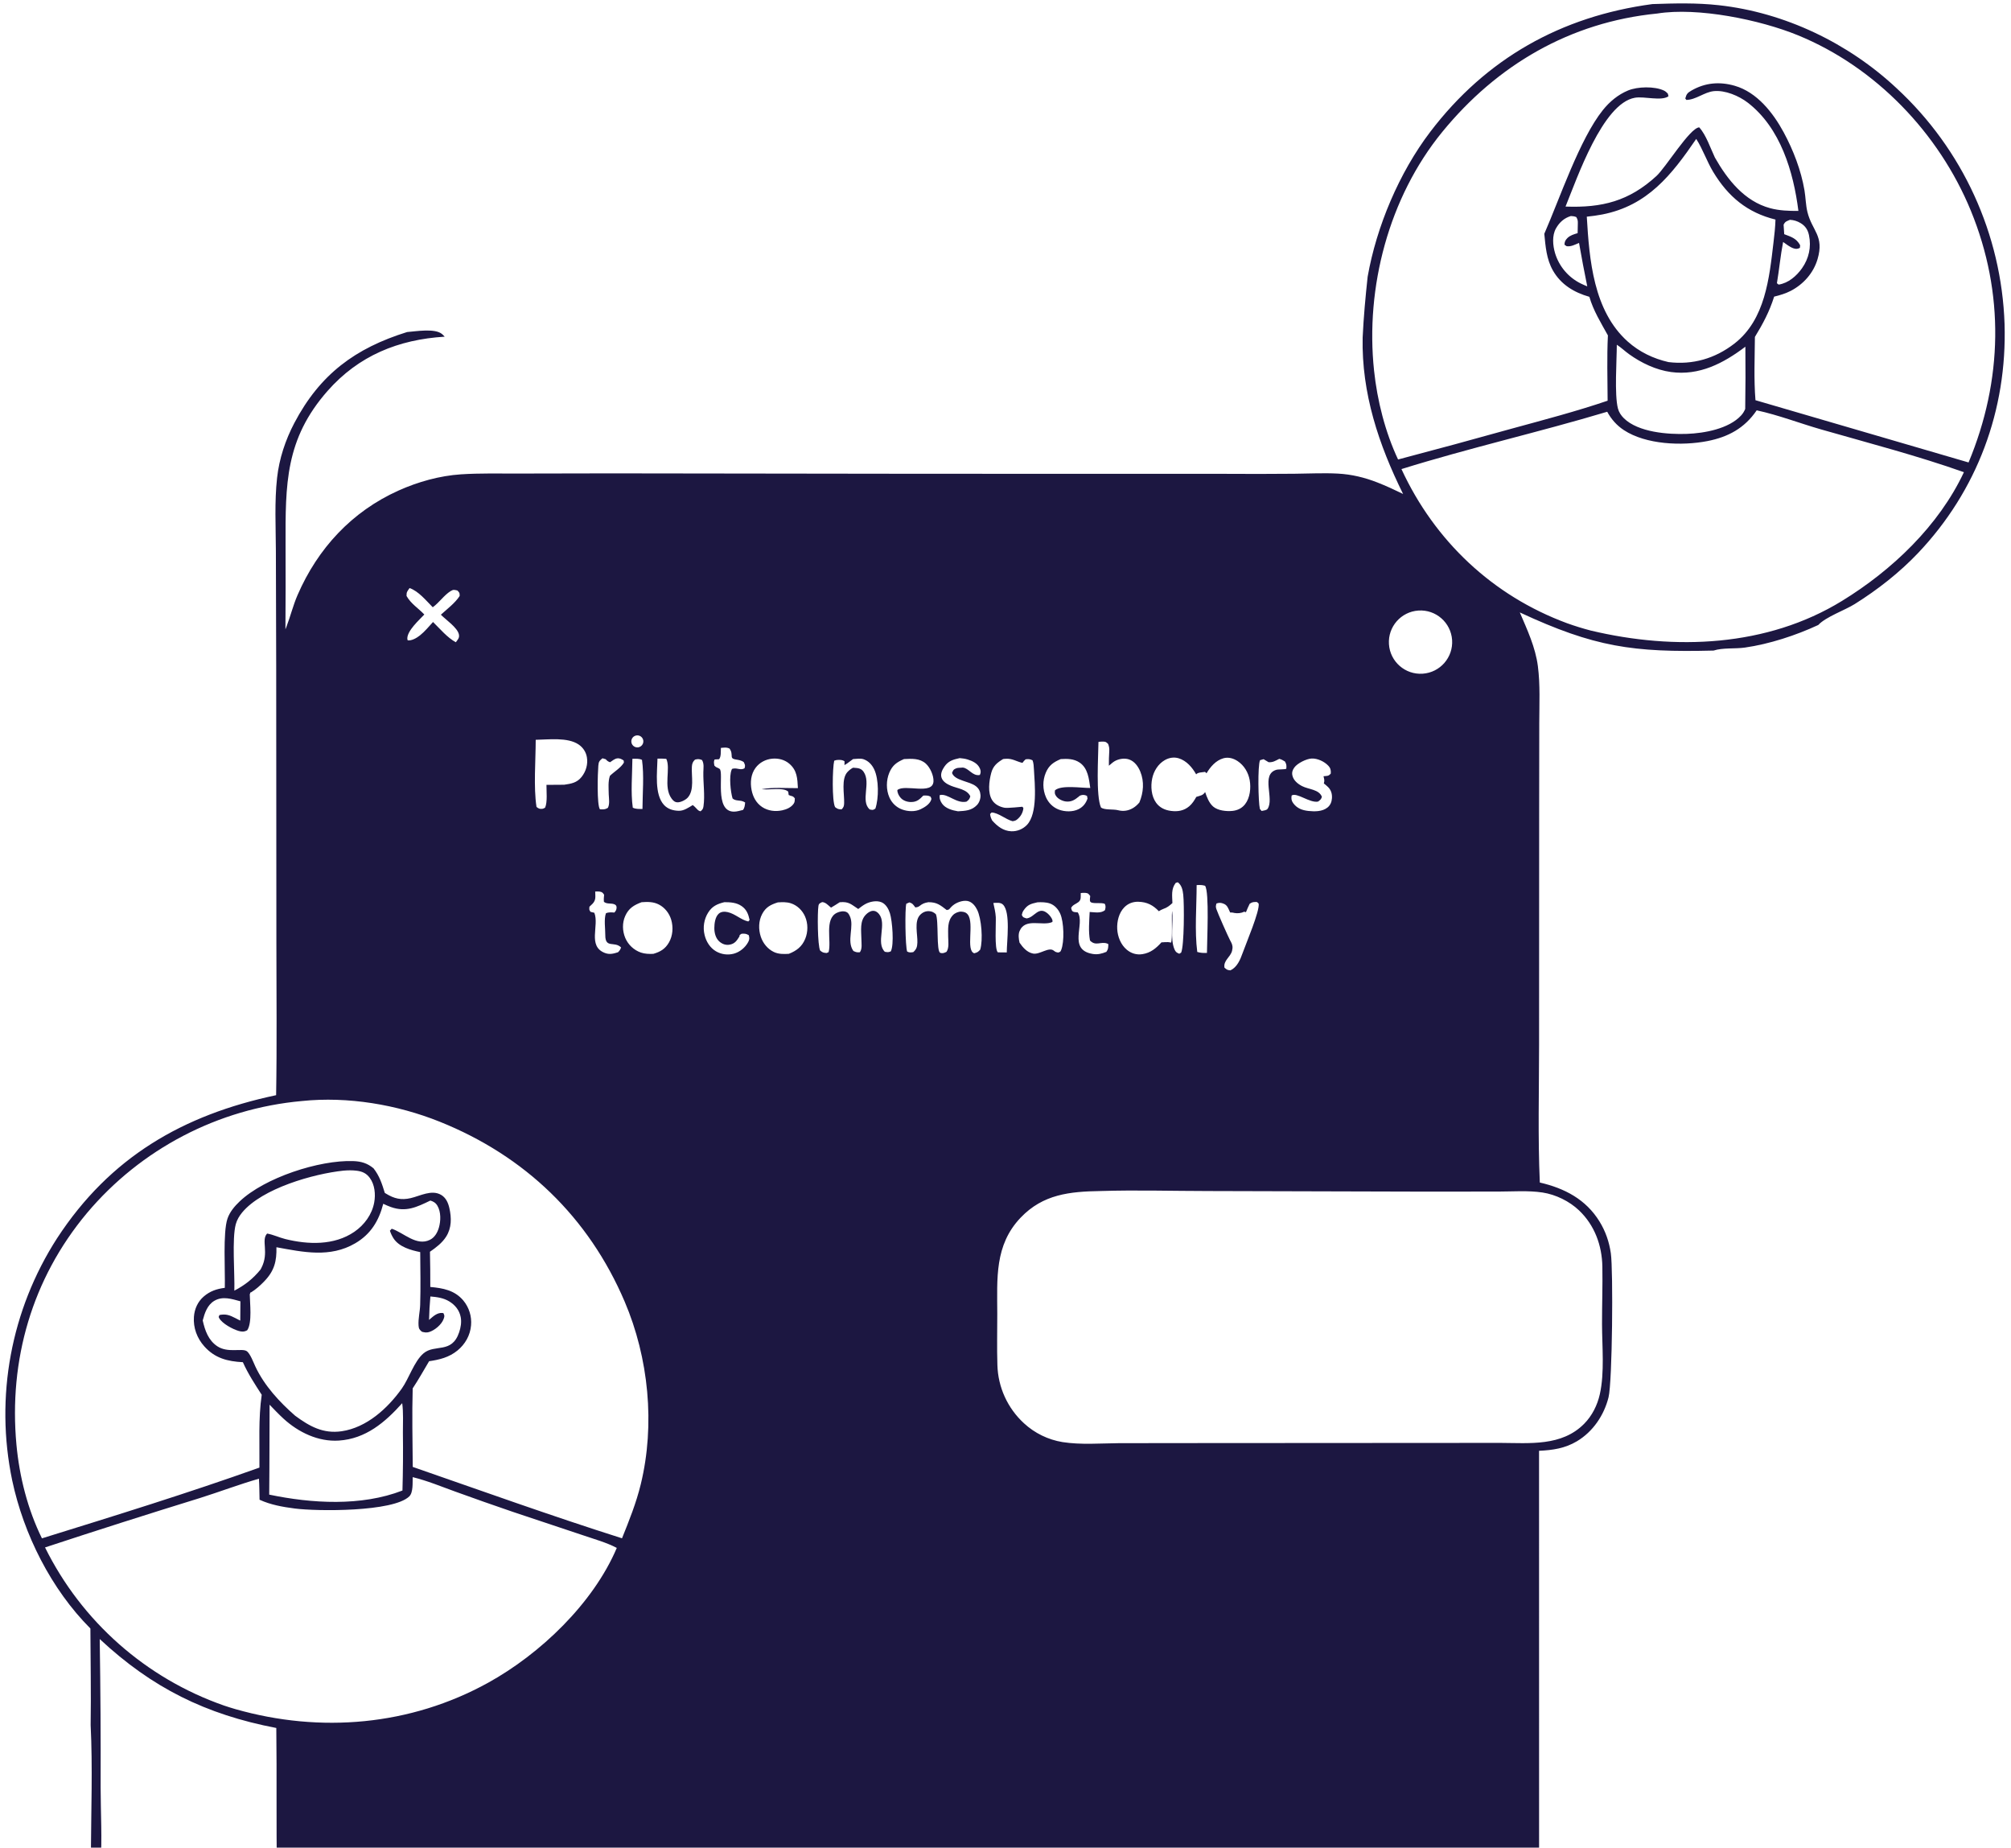 <svg width="258" height="237" viewBox="0 0 258 237" fill="none" xmlns="http://www.w3.org/2000/svg">
<path d="M175.461 35.499C176.598 29.037 179.516 22.14 183.493 16.913C190.654 7.504 200.282 2.093 211.99 0.524C214.854 0.424 217.658 0.353 220.515 0.668C228.963 1.598 237.144 5.527 243.33 11.324C251.8 19.15 256.786 30.04 257.175 41.566C257.508 52.602 253.663 62.96 246.057 70.961C243.688 73.455 240.867 75.66 237.948 77.486C236.679 78.28 234.232 79.13 233.274 80.17C230.399 81.505 227.005 82.616 223.863 83.066C222.609 83.246 221.021 83.068 219.843 83.45C209.496 83.711 204.554 83.007 194.983 78.559C195.938 80.786 196.987 83.023 197.301 85.451C197.611 87.849 197.483 90.325 197.479 92.74L197.465 103.733L197.455 134.072C197.453 139.927 197.292 145.839 197.55 151.688C200.724 152.42 203.454 153.839 205.21 156.689C205.986 157.949 206.453 159.309 206.662 160.771C206.975 162.957 206.86 177.273 206.364 179.245C205.785 181.55 204.368 183.646 202.313 184.875C200.784 185.79 199.199 186.019 197.451 186.1L197.456 240.152L35.534 240.125C35.426 233.969 35.528 227.811 35.448 221.655C26.392 219.92 19.512 216.514 12.794 210.247C12.892 216.602 12.931 222.957 12.91 229.313C12.914 232.522 13.121 235.889 12.901 239.083C12.874 239.479 12.796 239.804 12.537 240.115C12.286 240.166 12.31 240.225 12.141 240.081C11.556 239.582 11.658 238.383 11.662 237.686C11.691 232.248 11.894 226.698 11.629 221.271C11.696 217.15 11.609 213.015 11.597 208.893C6.573 203.859 3.033 196.814 1.564 189.892C-0.669 179.183 1.401 168.025 7.327 158.829C14.101 148.451 23.445 143.014 35.425 140.483C35.537 133.94 35.458 127.384 35.458 120.84L35.435 85.513L35.394 70.656C35.382 67.56 35.207 64.377 35.548 61.296C35.819 58.846 36.615 56.44 37.76 54.263C41.048 48.011 45.571 44.665 52.228 42.592C53.378 42.506 55.785 42.083 56.706 42.846C56.831 42.95 56.941 43.068 57.051 43.187C51.111 43.553 46.02 45.609 42.018 50.154C36.579 56.333 36.62 62.13 36.636 69.86C36.651 73.482 36.645 77.104 36.62 80.726L36.726 80.458C37.256 79.093 37.587 77.684 38.176 76.326C40.774 70.341 45.138 65.617 51.126 62.927C53.62 61.806 56.411 61.023 59.146 60.844C61.568 60.686 64.021 60.75 66.448 60.744L78.344 60.721L118.3 60.773L156.923 60.78C159.97 60.801 163.018 60.798 166.065 60.77C167.916 60.754 169.792 60.651 171.641 60.75C173.419 60.846 175.066 61.245 176.724 61.893C177.837 62.329 178.934 62.838 180.009 63.363C176.887 57.051 174.672 50.445 174.82 43.304C174.942 40.689 175.18 38.101 175.461 35.499ZM154.791 99.19L154.606 99.013C154.266 99.07 153.669 99.062 153.461 99.329C152.964 98.445 152.231 97.58 151.221 97.27C150.601 97.081 149.965 97.193 149.411 97.519C148.567 98.014 148.017 98.918 147.82 99.861C147.609 100.872 147.701 102.117 148.324 102.975C148.786 103.609 149.465 103.921 150.229 104.019C151.111 104.133 151.896 104 152.585 103.413C152.965 103.09 153.238 102.651 153.479 102.221C153.973 102.054 154.333 102.049 154.612 101.597C154.829 102.247 155.108 102.992 155.637 103.456C156.243 103.987 157.361 104.099 158.127 104.017C158.764 103.95 159.331 103.678 159.73 103.169C160.374 102.348 160.507 101.075 160.33 100.078C160.155 99.092 159.62 98.19 158.781 97.63C158.249 97.276 157.599 97.088 156.968 97.263C155.99 97.535 155.289 98.359 154.791 99.19ZM169.799 99.571C170.252 99.516 170.441 99.588 170.733 99.221C170.756 98.794 170.707 98.53 170.402 98.209C169.893 97.675 169.026 97.269 168.28 97.3C167.612 97.328 166.451 97.898 166.052 98.457C165.824 98.775 165.72 99.082 165.807 99.474C165.946 100.105 166.494 100.549 167.04 100.833C167.901 101.281 169.22 101.238 169.594 102.216C169.47 102.565 169.402 102.593 169.103 102.821C168.032 103.037 166.361 101.597 165.708 102.045C165.648 102.433 165.673 102.701 165.913 103.028C166.404 103.7 167.071 103.938 167.873 104.025C168.663 104.11 169.639 104.115 170.297 103.594C170.68 103.29 170.85 102.87 170.882 102.389C170.917 101.845 170.778 101.351 170.384 100.959C170.216 100.792 170.028 100.642 169.843 100.493C169.956 100.115 169.885 99.941 169.799 99.571ZM97.721 101.231C99.191 100.963 100.871 101.111 102.367 101.097C102.299 99.861 102.277 98.823 101.256 97.957C100.655 97.446 99.857 97.248 99.08 97.318C98.23 97.396 97.444 97.807 96.933 98.496C96.329 99.308 96.233 100.363 96.422 101.331C96.595 102.221 97.017 103.015 97.787 103.525C98.536 104.021 99.48 104.131 100.349 103.944C100.911 103.823 101.505 103.572 101.835 103.079C101.984 102.857 101.954 102.67 101.973 102.412C101.697 102.038 101.554 102.167 101.184 101.978L101.125 101.552C100.541 100.974 98.738 101.333 97.881 101.249C97.828 101.243 97.774 101.237 97.721 101.231ZM150.415 115.838C150.026 116.193 149.74 116.423 149.239 116.595C149.032 116.666 148.86 116.771 148.674 116.886C147.923 116.1 147.16 115.705 146.052 115.673C145.361 115.654 144.731 115.886 144.244 116.382C143.547 117.092 143.283 118.2 143.333 119.168C143.385 120.155 143.791 121.182 144.563 121.826C145.136 122.304 145.826 122.509 146.564 122.393C147.626 122.226 148.32 121.639 149.016 120.873C149.073 120.913 149.761 120.763 150.224 120.917C150.453 120.648 150.294 117.643 150.364 117.011C150.37 116.96 150.377 116.91 150.383 116.859C150.559 118.338 150.096 120.424 150.683 121.781C150.83 122.121 150.963 122.204 151.294 122.341L151.534 122.199C151.934 121.311 151.938 115.966 151.803 114.77C151.734 114.161 151.612 113.559 151.105 113.17L150.837 113.251C150.231 114.038 150.388 114.902 150.415 115.838ZM157.822 117.049L157.745 116.878C157.567 116.491 157.442 116.114 157.021 115.938C156.655 115.784 156.439 115.769 156.07 115.892C155.979 116.192 155.954 116.293 156.053 116.606C156.207 117.092 157.533 120.082 157.825 120.639C157.855 120.697 157.889 120.752 157.92 120.809C158.137 121.206 158.178 121.516 158.065 121.969C157.859 122.788 156.927 123.199 157.095 124.132C157.419 124.397 157.449 124.434 157.862 124.471C158.711 124.062 159.112 123.124 159.412 122.275C159.859 121.011 161.634 116.873 161.48 115.907C161.229 115.68 161.343 115.7 161.022 115.704C160.7 115.707 160.59 115.765 160.327 115.93C160.149 116.286 159.996 116.643 159.848 117.012L159.63 116.947C159.242 117.137 158.795 117.186 158.371 117.111C158.051 117.054 158.238 117.059 157.948 117.049C157.906 117.048 157.864 117.049 157.822 117.049ZM212.613 1.735C201.458 2.835 192.058 8.322 185.018 16.945C178.186 25.314 175.147 36.859 176.284 47.537C176.695 51.4 177.712 55.423 179.364 58.941C184.239 57.658 189.104 56.337 193.959 54.98C198.066 53.857 202.217 52.772 206.249 51.4C206.236 48.615 206.149 45.806 206.285 43.024C205.398 41.423 204.415 39.844 203.907 38.074C201.954 37.516 200.26 36.512 199.226 34.689C198.403 33.237 198.283 31.614 198.126 29.989C200.107 25.462 202.661 17.835 205.639 14.12C206.507 13.038 207.575 12.146 208.865 11.608C210.076 11.102 212.274 11.042 213.482 11.621C213.682 11.717 213.824 11.853 213.974 12.011L214.057 12.35C213.129 13.002 210.966 12.328 209.751 12.537C205.61 13.248 202.321 22.888 200.849 26.497C205.538 26.673 209 25.799 212.514 22.576C213.712 21.477 216.794 16.411 217.999 16.335C218.877 17.291 219.447 19.019 220.013 20.212C221.627 23.048 223.803 25.814 227.097 26.704C228.266 27.02 229.52 27.066 230.725 27.053C230.091 22.036 228.43 16.405 224.231 13.17C223.104 12.302 221.328 11.538 219.86 11.692C218.654 11.819 217.549 12.81 216.35 12.817L216.213 12.63C216.373 12.041 216.502 11.903 217.031 11.6C218.783 10.596 220.64 10.449 222.563 11.005C225.423 11.831 227.486 14.476 228.845 16.99C230.072 19.261 231.07 21.857 231.503 24.408C231.657 25.313 231.664 26.3 231.879 27.184C232.473 29.62 234.073 30.237 233.179 33.253C232.655 35.021 231.372 36.465 229.747 37.309C229.08 37.655 228.34 37.873 227.613 38.05C227.006 39.975 226.186 41.511 225.144 43.219C225.123 45.906 224.999 48.656 225.217 51.336L252.556 59.321C256.945 48.804 257.19 37.587 252.841 27.009C248.763 17.09 240.656 8.623 230.686 4.533C225.795 2.527 217.804 0.9 212.613 1.735ZM217.616 17.82C214.447 22.451 211.378 26.37 205.573 27.509C204.915 27.638 204.243 27.725 203.576 27.794C203.904 33.319 204.423 39.858 208.818 43.801C210.316 45.145 212.106 46 214.058 46.447C217.171 46.826 220.039 45.994 222.524 44.065C226.472 41 226.989 35.675 227.533 31.068C227.647 30.107 227.757 29.132 227.784 28.164C224.174 27.278 221.708 25.228 219.79 22.045C218.976 20.695 218.459 19.129 217.616 17.82ZM201.533 27.711C200.672 27.973 200.073 28.509 199.625 29.293C199.097 30.219 199.217 31.505 199.509 32.485C200.026 34.183 201.225 35.591 202.819 36.372C203.086 36.505 203.361 36.62 203.637 36.733C203.259 34.881 202.907 33.023 202.582 31.161C202.071 31.371 201.542 31.674 200.979 31.578L200.714 31.387C200.728 31.006 200.815 30.811 201.091 30.535C201.436 30.189 201.947 30.041 202.402 29.907C202.41 29.488 202.414 29.068 202.427 28.648C202.437 28.305 202.404 28.137 202.226 27.843C201.979 27.748 201.796 27.72 201.533 27.711ZM229.642 28.196C229.204 28.39 229.051 28.383 228.826 28.819C228.85 29.226 228.876 29.633 228.905 30.04C229.808 30.389 230.451 30.554 230.946 31.453L230.918 31.793C230.625 31.938 230.435 31.962 230.114 31.859C229.646 31.71 229.163 31.317 228.763 31.039C228.424 32.796 228.263 34.571 227.968 36.333L228.19 36.507C229.432 36.318 230.484 35.407 231.188 34.409C232.067 33.162 232.397 31.684 232.086 30.184C231.94 29.479 231.614 28.978 230.992 28.609C230.564 28.355 230.135 28.226 229.642 28.196ZM207.427 44.22C207.426 46.201 207.106 50.614 207.574 52.406C207.698 52.883 207.983 53.306 208.332 53.649C210.173 55.459 213.994 55.746 216.428 55.655C218.657 55.571 221.788 55.012 223.374 53.294C223.609 53.04 223.765 52.777 223.9 52.459C223.942 49.797 223.95 47.134 223.922 44.471C221.111 46.6 218.02 48.217 214.376 47.721C212.454 47.459 210.554 46.55 208.991 45.425C208.464 45.046 207.968 44.564 207.427 44.22ZM225.373 52.635C223.824 54.92 221.719 56.06 219.042 56.581C215.797 57.211 211.177 57.04 208.333 55.172C207.415 54.569 206.72 53.778 206.196 52.817C197.449 55.44 188.509 57.456 179.798 60.172C184.052 69.382 191.495 76.411 201.02 79.934C202.03 80.298 203.056 80.616 204.094 80.886C214.866 83.452 226.689 82.987 236.314 77.085C242.725 73.154 248.732 67.453 251.96 60.57C245.987 58.456 239.762 56.838 233.668 55.093C230.922 54.307 228.161 53.234 225.373 52.635ZM52.547 75.431C52.258 75.851 52.14 75.924 52.157 76.447C52.71 77.438 53.669 78.017 54.438 78.825C53.767 79.542 52.235 80.901 52.256 81.923C52.258 81.997 52.289 82.067 52.306 82.139C52.829 82.213 53.48 81.821 53.882 81.501C54.488 81.022 55.031 80.354 55.556 79.786C56.44 80.652 57.389 81.793 58.481 82.386C58.726 82.034 58.969 81.844 58.875 81.383C58.696 80.503 57.184 79.491 56.562 78.851C57.36 78.123 58.389 77.354 58.971 76.449C58.97 76.031 58.967 76.054 58.682 75.745C58.281 75.657 58.175 75.597 57.803 75.828C56.974 76.343 56.34 77.307 55.519 77.896C54.673 77.042 53.695 75.831 52.547 75.431ZM181.983 78.316C179.743 78.462 178.046 80.397 178.195 82.636C178.343 84.876 180.281 86.57 182.52 86.418C184.755 86.267 186.445 84.334 186.297 82.099C186.148 79.864 184.218 78.171 181.983 78.316ZM81.411 94.414C81.049 94.603 80.896 95.041 81.062 95.414C81.229 95.787 81.657 95.966 82.039 95.822C82.308 95.721 82.499 95.48 82.534 95.195C82.57 94.91 82.445 94.629 82.209 94.465C81.973 94.301 81.666 94.281 81.411 94.414ZM68.728 94.898C68.727 97.566 68.438 100.941 68.83 103.507C69.084 103.708 69.235 103.797 69.588 103.749C69.705 103.734 69.831 103.656 69.934 103.601C70.253 102.889 70.1 101.484 70.108 100.678L72.375 100.662C73.282 100.53 74.018 100.415 74.619 99.654C75.179 98.946 75.448 98.033 75.295 97.137C75.181 96.469 74.811 95.9 74.255 95.514C72.85 94.54 70.381 94.872 68.728 94.898ZM140.927 95.165C140.907 97.081 140.582 102.064 141.247 103.578C141.707 103.935 142.807 103.767 143.432 103.928C144.126 104.107 144.78 104.005 145.395 103.629C145.707 103.438 145.939 103.214 146.175 102.938C146.704 101.673 146.825 100.259 146.291 98.967C146.016 98.303 145.551 97.653 144.843 97.413C144.263 97.217 143.52 97.338 142.997 97.644C142.785 97.768 142.603 97.938 142.415 98.095C142.365 98.137 142.314 98.178 142.263 98.22C142.265 97.602 142.264 96.99 142.311 96.373C142.34 96.005 142.294 95.783 142.172 95.436C141.886 95.145 141.837 95.129 141.405 95.127C141.268 95.126 141.069 95.15 140.927 95.165ZM92.486 95.939C92.462 96.365 92.53 97.09 92.248 97.391L91.679 97.421C91.54 97.742 91.605 97.864 91.648 98.203C91.902 98.496 92.045 98.428 92.317 98.623C92.91 99.05 91.592 104.097 94.148 104.113C94.536 104.115 94.959 103.982 95.335 103.891C95.545 103.578 95.559 103.301 95.597 102.939C95.54 102.907 95.484 102.874 95.427 102.844C94.956 102.6 94.381 102.791 93.984 102.42C93.725 101.569 93.516 99.584 93.861 98.75C93.915 98.62 93.917 98.621 94.059 98.593C94.616 98.484 95.003 98.845 95.521 98.552C95.631 98.157 95.591 98.143 95.424 97.762C94.808 97.298 93.977 97.576 93.88 97.089C93.873 97.056 93.859 96.792 93.857 96.767C93.836 96.456 93.776 96.294 93.602 96.028C93.227 95.834 92.889 95.901 92.486 95.939ZM123.124 97.246C122.283 97.428 121.66 97.606 121.156 98.347C120.888 98.742 120.64 99.24 120.783 99.727C120.942 100.267 121.51 100.589 121.996 100.791C122.854 101.149 124.07 101.239 124.485 102.15C124.364 102.54 124.319 102.568 124 102.829C122.691 103.121 121.597 101.746 120.571 101.984C120.499 102.385 120.619 102.741 120.859 103.08C121.306 103.714 122.182 103.95 122.904 104.068C123.839 104.013 124.664 103.984 125.347 103.257C125.648 102.937 125.824 102.42 125.791 101.978C125.757 101.511 125.59 101.166 125.222 100.867C124.377 100.183 122.501 100.165 122.14 99.149C122.282 98.806 122.31 98.702 122.683 98.554C122.867 98.481 123.13 98.488 123.327 98.473C123.388 98.468 123.449 98.453 123.51 98.458C124.289 98.518 124.765 99.596 125.707 99.41C125.852 99.115 125.846 98.874 125.711 98.568C125.425 97.919 124.775 97.619 124.133 97.419C123.803 97.316 123.466 97.278 123.124 97.246ZM77.293 97.266C76.893 97.599 76.808 97.697 76.762 98.22C76.68 99.163 76.561 103.29 76.969 103.812C77.396 103.83 77.611 103.861 77.989 103.627C78.244 103.137 78.122 102.447 78.098 101.907C78.089 101.125 77.991 100.262 78.251 99.517C78.825 98.962 79.639 98.504 80.045 97.82L80.014 97.549C79.744 97.371 79.5 97.23 79.16 97.284C78.855 97.331 78.517 97.603 78.267 97.775C78.003 97.683 77.896 97.598 77.711 97.39L77.293 97.266ZM81.132 97.336C81.118 99.357 80.901 101.612 81.184 103.604C81.583 103.8 81.992 103.765 82.425 103.768C82.436 101.734 82.645 99.476 82.365 97.471C81.97 97.282 81.559 97.33 81.132 97.336ZM84.352 97.308C84.32 99.048 83.924 101.9 85.198 103.266C85.695 103.798 86.383 103.989 87.091 104.003C87.745 104.017 88.338 103.588 88.882 103.266C89.071 103.418 89.211 103.56 89.377 103.74C89.561 103.939 89.621 103.996 89.871 104.071C90.126 103.869 90.208 103.746 90.255 103.416C90.455 102.018 90.209 100.474 90.235 99.054C90.247 98.494 90.347 97.99 90.07 97.494C89.7 97.348 89.551 97.344 89.165 97.44C88.87 97.715 88.787 97.966 88.763 98.359C88.689 99.566 89.111 101.337 88.235 102.309C87.956 102.62 87.306 102.941 86.891 102.916C86.55 102.896 86.339 102.682 86.151 102.42C85.07 100.919 86.078 98.577 85.481 97.34C85.105 97.32 84.729 97.291 84.352 97.308ZM109.443 97.369C109.167 97.561 108.903 97.778 108.632 97.968C108.589 97.997 108.386 98.087 108.332 98.111L108.702 97.903L108.344 98.148L108.349 97.654C108.088 97.456 107.613 97.443 107.283 97.501C107.194 97.517 107.11 97.553 107.024 97.579C106.801 98.502 106.719 102.727 107.137 103.533C107.489 103.79 107.535 103.799 107.972 103.823C108.238 103.559 108.285 103.398 108.298 103.019C108.339 101.861 107.889 99.896 108.747 99.005C108.946 98.795 109.176 98.618 109.43 98.48C109.48 98.482 109.53 98.484 109.58 98.487C110.075 98.519 110.483 98.552 110.794 98.999C111.782 100.423 110.36 102.719 111.57 103.829C111.975 103.906 111.968 103.946 112.306 103.722C112.755 102.39 112.76 99.954 112.152 98.687C111.866 98.089 111.431 97.619 110.798 97.393C110.414 97.256 109.846 97.346 109.443 97.369ZM115.98 97.368C115.05 97.771 114.493 98.158 114.092 99.121C113.684 100.097 113.675 101.304 114.099 102.277C114.415 103.002 114.989 103.558 115.733 103.834C116.465 104.106 117.396 104.148 118.109 103.804C118.609 103.564 119.259 103.173 119.456 102.622C119.53 102.415 119.482 102.44 119.389 102.194C119.067 102.011 118.818 102.045 118.459 102.05C117.964 102.55 117.634 102.869 116.905 102.879C116.416 102.886 115.886 102.717 115.553 102.345C115.312 102.077 115.121 101.704 115.125 101.344C116.072 100.535 119.674 102.032 119.761 100.225C119.797 99.481 119.329 98.451 118.779 97.954C117.998 97.249 116.955 97.321 115.98 97.368ZM128.694 97.365C127.921 97.834 127.406 98.252 127.167 99.156C126.893 100.189 126.695 101.683 127.284 102.631C127.628 103.185 128.244 103.494 128.871 103.612C129.271 103.687 131.147 103.48 131.156 103.485C131.226 103.52 131.25 103.612 131.297 103.675C131.225 104.28 130.934 104.77 130.452 105.145C130.279 105.279 130.115 105.31 129.904 105.338C129.01 105.102 128.085 104.25 127.217 104.222L127.023 104.42C127.058 104.747 127.141 104.955 127.289 105.248C127.961 105.989 128.698 106.587 129.745 106.631C130.501 106.656 131.232 106.357 131.755 105.811C133.138 104.346 132.76 100.624 132.649 98.726C132.626 98.327 132.615 97.9 132.469 97.525C132.123 97.365 131.959 97.351 131.581 97.4C131.409 97.554 131.31 97.665 131.172 97.858C130.404 97.682 129.881 97.277 129.056 97.334C128.981 97.339 128.906 97.342 128.831 97.348C128.785 97.352 128.739 97.359 128.694 97.365ZM136.084 97.371C135.159 97.765 134.567 98.169 134.167 99.124C133.745 100.137 133.757 101.279 134.2 102.282C134.52 102.996 135.091 103.564 135.824 103.845C136.599 104.142 137.623 104.173 138.375 103.793C138.959 103.499 139.314 103.04 139.523 102.433L139.457 102.093C139.156 101.95 138.905 101.918 138.579 102.047C138.542 102.062 138.513 102.091 138.48 102.113C138.442 102.145 138.405 102.177 138.367 102.209C137.881 102.613 137.433 102.875 136.78 102.813C136.348 102.771 135.771 102.507 135.513 102.144C135.293 101.834 135.31 101.73 135.348 101.375C136.187 100.659 138.713 101.089 139.876 101.074C139.706 99.908 139.582 98.55 138.516 97.823C137.788 97.326 136.93 97.313 136.084 97.371ZM164.125 97.341C163.609 97.594 163.34 97.798 162.76 97.774C162.544 97.642 162.328 97.512 162.111 97.383L161.655 97.513C161.336 98.243 161.429 102.887 161.634 103.762L161.857 104.026C162.078 103.974 162.485 103.949 162.618 103.759C163.525 102.459 161.717 99.345 163.749 98.746C164.026 98.664 164.883 98.722 165.029 98.604C165.055 98.158 165.062 98.079 164.858 97.685C164.607 97.524 164.414 97.416 164.125 97.341ZM153.522 113.533C153.52 116.269 153.251 119.426 153.602 122.11C154.04 122.241 154.39 122.25 154.845 122.236C154.847 120.748 155.172 114.429 154.603 113.621C154.223 113.503 153.912 113.515 153.522 113.533ZM76.362 114.362C76.369 115.011 76.494 115.441 76.003 115.945C75.881 116.07 75.751 116.189 75.622 116.307C75.605 116.66 75.547 116.659 75.762 116.965L76.249 117.085C76.906 118.731 75.337 121.374 77.608 122.243C78.198 122.468 78.706 122.336 79.285 122.15C79.499 121.946 79.582 121.814 79.68 121.535C78.841 120.681 77.645 121.714 77.655 119.946C77.66 119.122 77.466 117.905 77.737 117.15C78.103 116.988 78.432 117.033 78.819 117.056C79.003 116.858 79.093 116.711 79.104 116.427C79.111 116.267 79.051 116.118 78.912 116.041C78.455 115.787 77.886 116.03 77.479 115.679C77.448 115.363 77.469 115.085 77.504 114.77C77.315 114.493 77.25 114.413 76.888 114.363C76.753 114.344 76.504 114.357 76.362 114.362ZM138.652 114.554C138.633 114.995 138.741 115.407 138.369 115.705C138.041 115.967 137.605 116.063 137.42 116.469C137.51 116.74 137.469 116.874 137.785 116.981C137.857 117.005 138.186 117.027 138.269 117.034C139.259 118.491 136.918 121.834 140.204 122.369C140.832 122.471 141.366 122.333 141.942 122.096C142.206 121.734 142.168 121.552 142.195 121.112C142.151 121.087 142.11 121.057 142.063 121.039C141.244 120.72 140.579 121.426 139.84 120.642C139.621 119.491 139.744 118.157 139.799 116.983C140.462 117.015 141.22 117.187 141.76 116.754C141.84 116.428 141.88 116.274 141.755 115.957C141.284 115.687 139.964 116.057 139.842 115.582C139.799 115.415 139.857 115.114 139.869 114.937C139.634 114.625 139.623 114.573 139.215 114.53C139.042 114.512 138.822 114.543 138.652 114.554ZM82.315 115.73C81.335 116.093 80.651 116.508 80.21 117.5C79.814 118.388 79.846 119.423 80.218 120.313C80.594 121.191 81.32 121.871 82.221 122.188C82.727 122.362 83.292 122.379 83.823 122.353C84.721 122.09 85.339 121.73 85.82 120.899C86.321 120.031 86.393 118.935 86.113 117.982C85.87 117.158 85.303 116.427 84.535 116.029C83.834 115.665 83.082 115.672 82.315 115.73ZM92.932 115.725C92.017 115.953 91.367 116.237 90.85 117.065C90.318 117.923 90.154 118.959 90.397 119.94C90.6 120.782 91.092 121.579 91.85 122.024C92.539 122.427 93.361 122.539 94.133 122.335C94.907 122.131 95.61 121.551 95.987 120.846C96.168 120.506 96.161 120.315 96.061 119.958C95.679 119.748 95.585 119.76 95.143 119.773L94.895 119.938L94.866 120.12C94.539 120.644 94.289 121.046 93.635 121.171C93.123 121.268 92.675 121.11 92.291 120.774C91.811 120.354 91.644 119.653 91.645 119.043C91.647 118.458 91.751 117.603 92.221 117.193C92.537 116.917 92.972 116.916 93.358 117.002C94.322 117.216 95.058 117.998 96.002 118.201L96.171 118.012C96.013 117.266 95.786 116.658 95.127 116.214C94.467 115.768 93.702 115.728 92.932 115.725ZM99.792 115.753C98.877 116.04 98.249 116.36 97.783 117.238C97.314 118.124 97.294 119.213 97.605 120.154C97.883 120.994 98.484 121.739 99.291 122.12C99.886 122.401 100.56 122.393 101.204 122.35C102.19 121.96 102.889 121.436 103.305 120.428C103.675 119.533 103.674 118.451 103.285 117.563C102.942 116.778 102.28 116.13 101.457 115.866C100.916 115.692 100.353 115.719 99.792 115.753ZM107.733 115.733C107.363 115.967 106.998 116.208 106.618 116.425L106.459 116.289C106.148 116.028 105.9 115.744 105.476 115.716C105.217 115.852 105.053 115.877 105.002 116.199C104.858 117.089 104.886 121.279 105.222 121.933C105.558 122.2 105.616 122.204 106.047 122.249L106.3 122.137C106.711 120.75 105.722 117.877 107.367 117.089C107.723 116.919 108.171 116.829 108.547 116.967C108.791 117.057 108.892 117.244 109.006 117.47C109.667 118.786 108.55 120.698 109.488 121.988C109.846 122.149 109.926 122.179 110.315 122.149C110.645 121.701 110.515 121.001 110.512 120.444C110.498 119.379 110.275 118.135 111.1 117.31C111.322 117.089 111.633 116.865 111.954 116.84C112.294 116.815 112.551 116.979 112.762 117.234C113.823 118.513 112.326 120.921 113.519 122.089C113.877 122.146 113.954 122.174 114.284 122.038C114.731 121.183 114.476 118.102 114.173 117.149C113.998 116.597 113.661 115.98 113.102 115.74C112.458 115.465 111.571 115.655 110.981 115.987C110.674 116.16 110.388 116.387 110.108 116.6C109.185 116.002 108.918 115.624 107.733 115.733ZM119.103 115.729C118.599 115.816 118.367 115.908 117.966 116.219C117.793 116.352 117.646 116.376 117.435 116.401C117.166 116.056 117.103 115.89 116.679 115.751L116.274 115.927C116.082 116.576 116.142 121.408 116.383 122.058C116.679 122.212 116.844 122.179 117.168 122.132C117.585 121.758 117.672 121.456 117.694 120.902C117.735 119.862 117.256 118.176 118.045 117.358C118.363 117.028 118.757 116.849 119.217 116.88C119.583 116.905 119.784 117.029 120.059 117.257C120.456 118.034 120.096 122.043 120.635 122.223C120.954 122.33 121.164 122.228 121.436 122.091C121.786 121.56 121.654 120.771 121.645 120.155C121.649 119.176 121.522 118.151 122.261 117.38C122.511 117.119 122.959 116.92 123.333 116.94C123.674 116.958 123.948 117.038 124.165 117.318C125.027 118.435 123.87 121.906 124.988 122.281C125.402 122.168 125.455 122.135 125.751 121.823C126.136 120.588 125.919 117.827 125.365 116.707C125.144 116.259 124.806 115.808 124.321 115.627C123.743 115.412 122.914 115.678 122.423 116.014C122.149 116.201 121.965 116.409 121.749 116.657L121.467 116.74C120.631 116.102 120.204 115.722 119.103 115.729ZM133.093 115.744C132.238 115.936 131.815 116.048 131.309 116.798C131.185 116.982 131.133 117.152 131.091 117.368C131.263 117.718 131.32 117.677 131.696 117.807C132.732 117.713 133.212 116.142 134.424 117.191C134.664 117.399 134.979 117.778 135.032 118.098C135.042 118.154 135.018 118.21 135.011 118.267C133.753 118.852 131.517 117.661 130.792 119.465C130.622 119.886 130.7 120.489 130.8 120.916C131.22 121.529 131.763 122.17 132.535 122.317C133.396 122.482 134.552 121.414 135.2 121.948C135.416 122.126 135.508 122.148 135.777 122.186C136.014 122.082 136.03 122.132 136.138 121.869C136.577 120.797 136.492 118.246 136.019 117.2C135.752 116.61 135.306 116.103 134.684 115.887C134.208 115.723 133.594 115.714 133.093 115.744ZM127.442 115.829C127.573 116.422 127.717 117.028 127.753 117.636C127.798 118.4 127.561 121.785 128.022 122.162L129.161 122.173C129.17 120.728 129.669 117.046 128.686 116.047C128.372 115.727 127.853 115.807 127.442 115.829ZM38.721 141.234C27.994 142.201 18.084 147.369 11.15 155.611C4.116 164.028 1.106 174.443 2.109 185.309C2.488 189.409 3.554 193.629 5.381 197.33C14.708 194.437 24.087 191.538 33.284 188.255C33.315 185.204 33.138 181.928 33.578 178.915C32.697 177.548 31.824 176.226 31.159 174.735C29.202 174.632 27.584 174.237 26.214 172.706C25.281 171.665 24.78 170.324 24.879 168.922C24.951 167.913 25.364 166.978 26.136 166.311C26.946 165.613 27.8 165.33 28.842 165.196C28.903 163.011 28.585 158.077 29.183 156.323C29.477 155.458 30.095 154.73 30.748 154.109C33.943 151.069 40.949 148.785 45.307 148.937C46.341 148.973 47.12 149.203 47.921 149.865C48.687 150.842 49.009 151.851 49.367 153.016L49.517 153.109C50.567 153.756 51.468 153.97 52.684 153.69C53.907 153.408 55.375 152.56 56.594 153.273C57.213 153.634 57.499 154.292 57.651 154.964C57.935 156.22 57.949 157.506 57.24 158.625C56.72 159.444 55.944 160.022 55.161 160.568C55.195 162.073 55.209 163.577 55.204 165.082C56.832 165.235 58.319 165.494 59.44 166.819C60.181 167.71 60.538 168.859 60.433 170.012C60.326 171.293 59.679 172.427 58.689 173.236C57.614 174.114 56.39 174.416 55.052 174.608C54.359 175.77 53.695 176.967 52.946 178.093C52.849 181.447 52.929 184.812 52.953 188.167C61.887 191.265 70.787 194.467 79.8 197.323C80.72 195.041 81.622 192.795 82.206 190.397C84.071 182.738 83.222 174.184 80.141 166.962C75.52 156.13 67.342 148.271 56.418 143.888C50.945 141.692 44.624 140.617 38.721 141.234ZM44.059 150.163C40.216 150.569 33.667 152.43 31.088 155.505C30.717 155.947 30.4 156.475 30.248 157.036C29.745 158.896 30.133 163.384 30.065 165.557C31.405 164.859 32.471 164.025 33.427 162.844L33.525 162.66C34.573 160.651 33.452 159.1 34.27 158.233C35.056 158.369 35.817 158.743 36.599 158.937C39.52 159.66 42.875 159.781 45.462 158.007C46.742 157.129 47.727 155.789 48.009 154.245C48.2 153.203 48.087 151.968 47.443 151.094C47.007 150.503 46.49 150.269 45.776 150.175C45.195 150.099 44.641 150.114 44.059 150.163ZM141.194 152.778C137.253 152.845 133.818 153.176 130.938 156.197C127.578 159.723 127.934 163.999 127.944 168.518C127.949 170.703 127.889 172.903 127.96 175.086C128.036 177.943 129.269 180.646 131.376 182.575C132.751 183.842 134.467 184.678 136.312 184.982C138.661 185.35 141.169 185.143 143.542 185.121L153.117 185.11L192.492 185.086C196.234 185.103 200.364 185.549 203.242 182.631C204.257 181.603 204.929 180.258 205.245 178.855C205.876 176.056 205.534 172.704 205.531 169.826C205.527 167.373 205.619 164.913 205.574 162.461C205.523 159.738 204.578 157.162 202.583 155.262C201.346 154.084 199.594 153.23 197.909 152.97C196.064 152.687 194.022 152.848 192.156 152.849L181.412 152.851L155.041 152.779C150.434 152.777 145.799 152.633 141.194 152.778ZM55.212 154.001C53.478 154.837 52.087 155.522 50.146 154.829C49.812 154.71 49.489 154.566 49.169 154.415C48.605 156.597 47.57 158.316 45.574 159.482C42.352 161.366 38.915 160.619 35.464 159.988C35.507 161.763 35.203 163.008 33.925 164.337C33.396 164.887 32.834 165.398 32.18 165.796L32.119 165.775L32.075 166.01L32.04 165.939C32.053 167.143 32.377 169.692 31.716 170.637C31.331 170.854 31.014 170.843 30.602 170.72C29.832 170.489 28.534 169.794 28.128 169.097C28.097 169.044 28.077 168.986 28.051 168.93L28.158 168.681C29.001 168.514 29.469 168.704 30.22 169.09L30.825 169.4L30.843 166.923C29.733 166.624 28.571 166.225 27.495 166.862C26.596 167.394 26.257 168.431 26.008 169.38C26.296 170.662 26.726 171.921 27.879 172.69C29.216 173.583 31.028 172.917 31.64 173.309C32.098 173.602 32.538 174.818 32.776 175.32C33.927 177.754 35.852 179.839 37.863 181.598C39.697 182.951 41.447 183.94 43.837 183.591C47.033 183.123 49.722 180.673 51.536 178.135C52.473 176.824 53.12 174.65 54.321 173.612C55.775 172.356 57.959 173.713 58.906 170.9C59.112 170.287 59.229 169.604 59.108 168.961C58.941 168.069 58.388 167.391 57.622 166.928C56.881 166.48 56.063 166.377 55.217 166.303C55.123 167.308 55.07 168.303 55.044 169.311L55.193 169.181C55.636 168.8 56.1 168.386 56.724 168.417C56.779 168.42 56.832 168.434 56.886 168.443C57.047 168.773 57.046 168.832 56.909 169.202C56.645 169.919 55.77 170.645 55.052 170.866C54.721 170.969 54.459 170.913 54.133 170.83C53.822 170.574 53.725 170.441 53.698 170.024C53.642 169.157 53.879 168.251 53.906 167.379C53.978 165.128 53.927 162.864 53.911 160.612C52.71 160.368 51.198 159.951 50.487 158.85C50.291 158.543 50.135 158.213 50.022 157.868L50.257 157.614C51.78 158.112 53.424 159.898 55.155 159.037C55.771 158.731 56.118 158.114 56.306 157.475C56.557 156.616 56.587 155.46 56.118 154.665C55.899 154.294 55.614 154.119 55.212 154.001ZM51.601 179.992C49.398 182.454 46.923 184.562 43.475 184.788C40.835 184.962 38.298 183.735 36.382 181.986C35.759 181.417 35.174 180.795 34.587 180.189L34.562 188.403L34.538 191.721C39.978 192.858 46.346 193.249 51.633 191.195C51.704 188.722 51.722 186.247 51.69 183.773C51.684 182.548 51.768 181.2 51.601 179.992ZM52.946 189.479C52.92 190.161 53.029 191.441 52.508 191.948C50.447 193.953 40.691 193.876 37.803 193.501C36.274 193.303 34.707 193.027 33.3 192.376C33.275 191.481 33.28 190.573 33.221 189.68C30.671 190.411 28.186 191.359 25.656 192.156C19.01 194.207 12.383 196.32 5.777 198.495C10.482 207.999 18.724 215.28 28.736 218.777C29.227 218.943 29.722 219.098 30.22 219.242C41.111 222.344 52.635 221.364 62.622 215.854C69.307 212.165 76.105 205.677 79.131 198.556C77.793 197.852 76.239 197.431 74.81 196.94L65.784 193.929C63.323 193.089 60.87 192.225 58.425 191.339C56.623 190.685 54.809 189.935 52.946 189.479Z" fill="#1C1741"/>
</svg>

